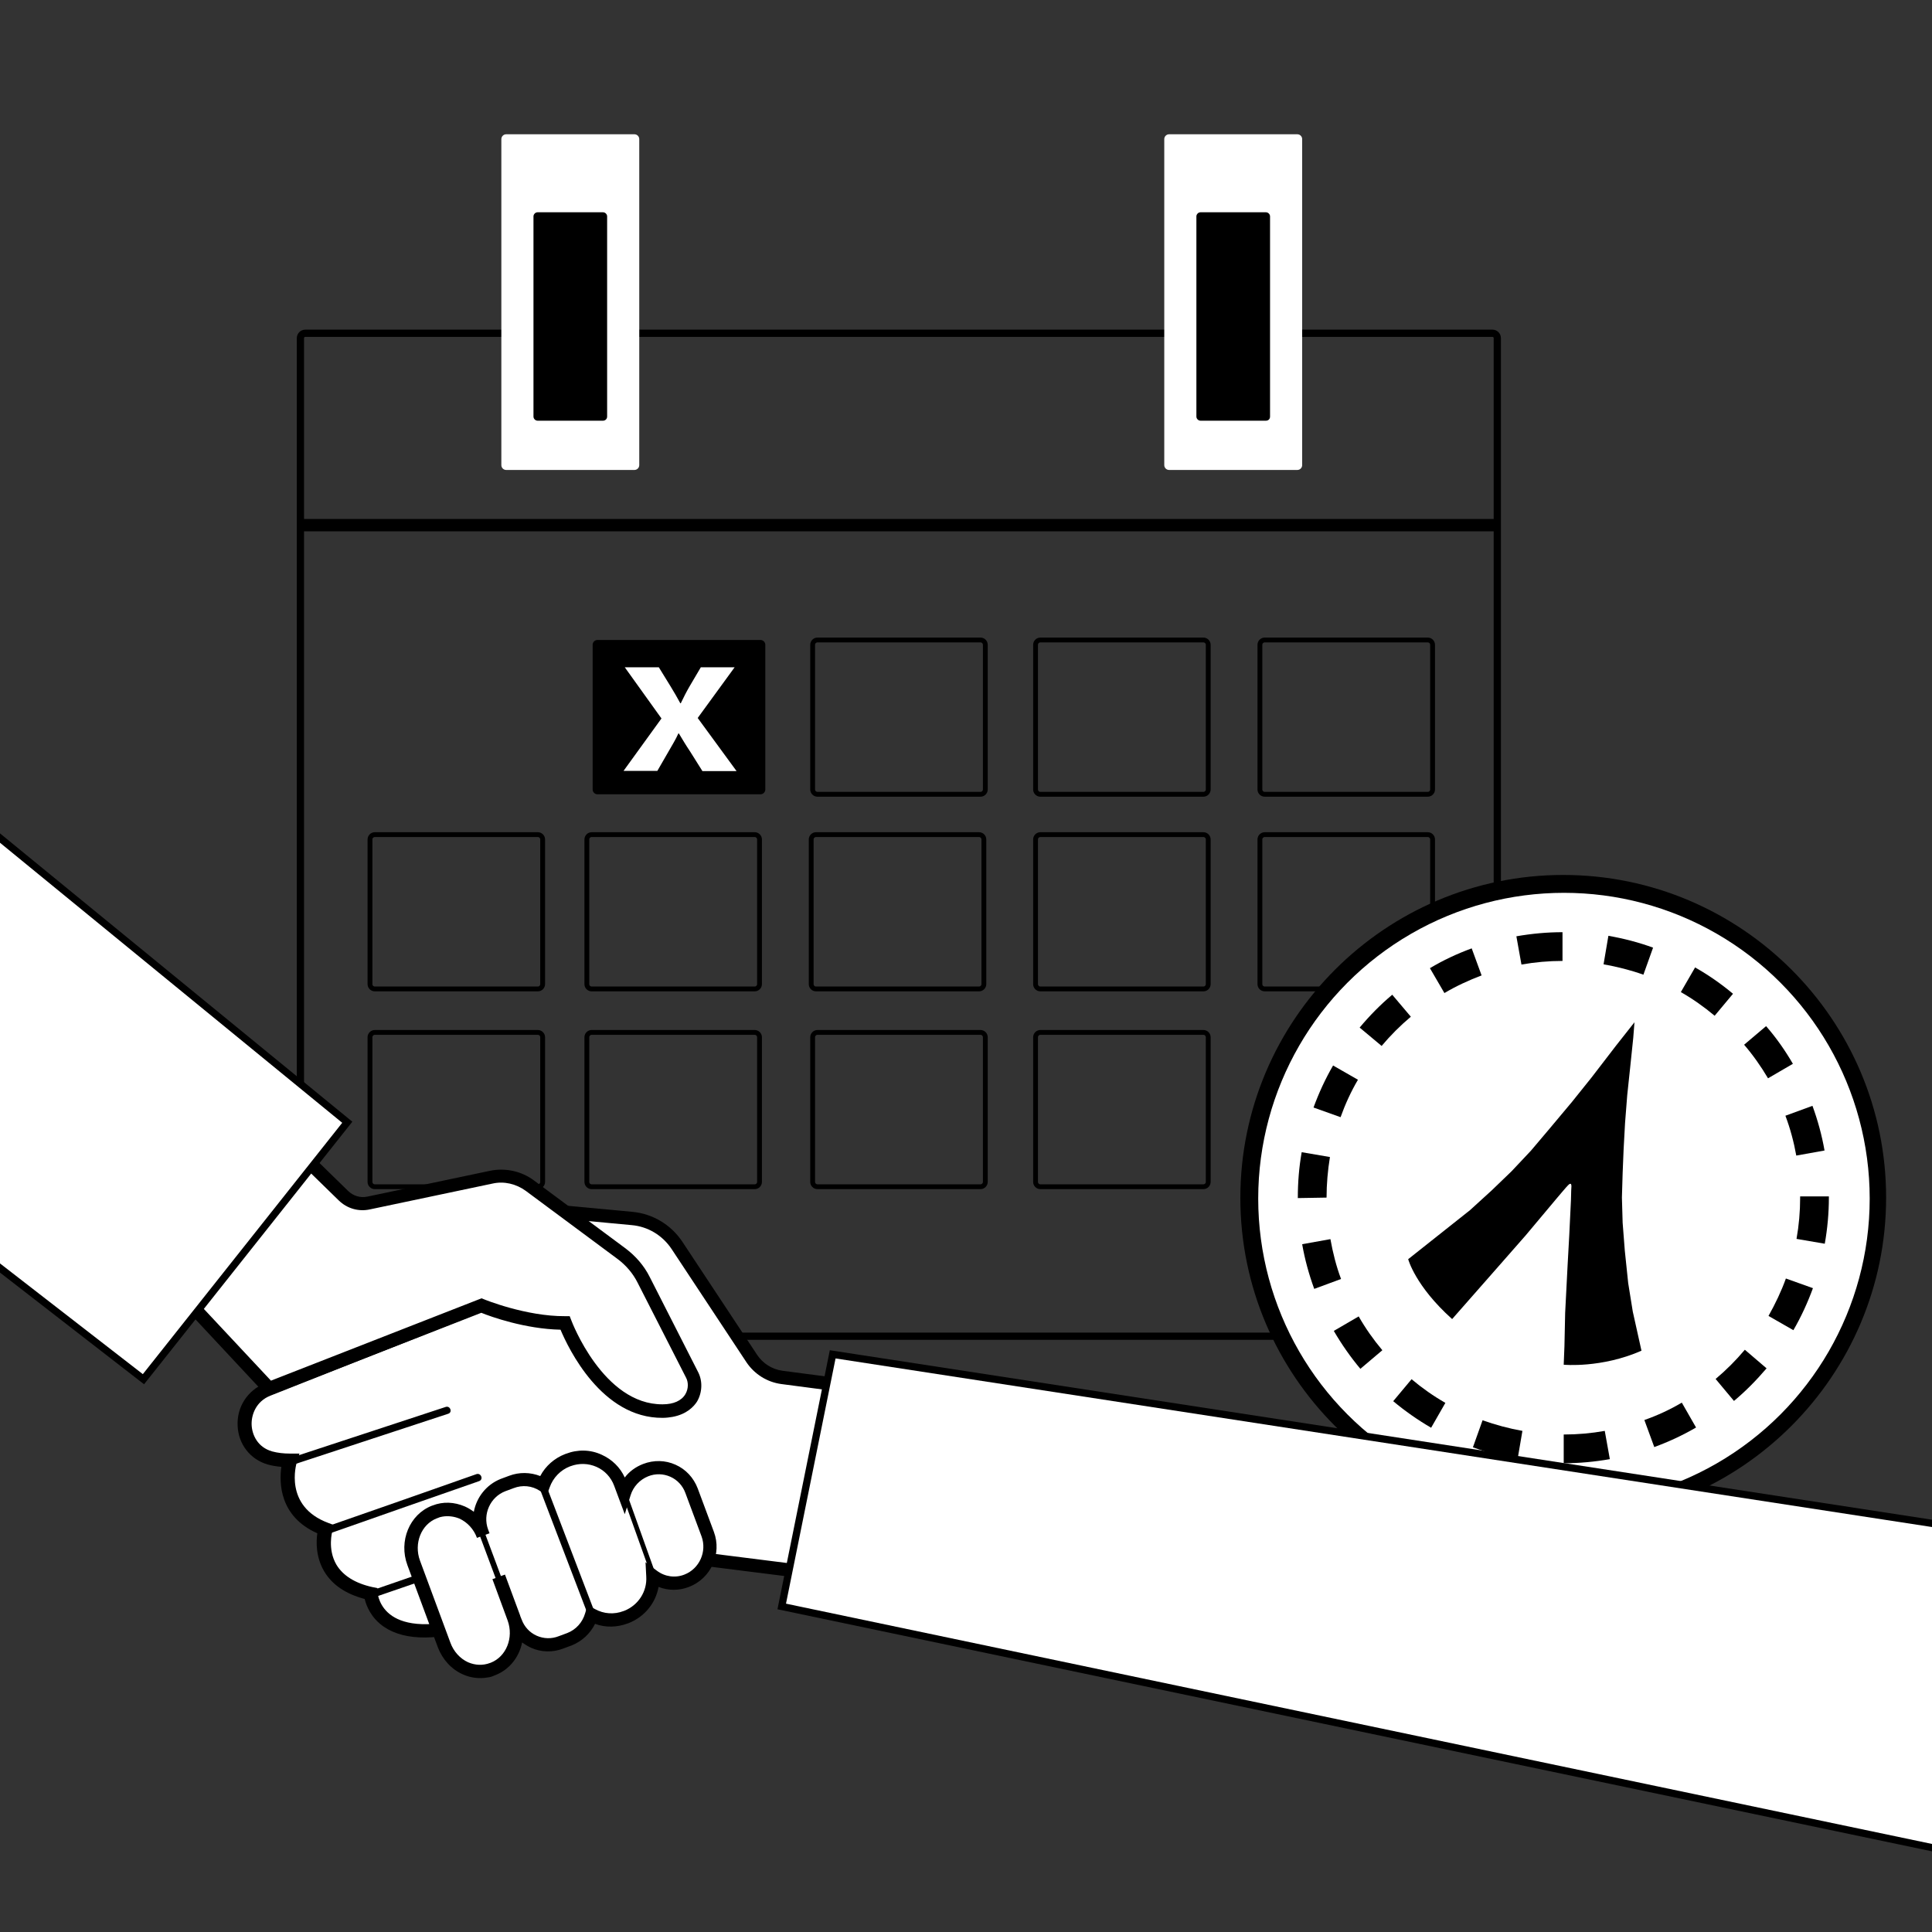 <?xml version="1.0" encoding="utf-8"?>
<!-- Generator: Adobe Illustrator 23.0.1, SVG Export Plug-In . SVG Version: 6.00 Build 0)  -->
<svg version="1.1" id="Layer_1" xmlns="http://www.w3.org/2000/svg" xmlns:xlink="http://www.w3.org/1999/xlink" x="0px" y="0px"
	 viewBox="0 0 800 800" style="enable-background:new 0 0 800 800;" xml:space="preserve">
<rect x="0" y="0" width="800" height="800" fill="#333333" stroke="none"/>
<style type="text/css">
	.st0{clip-path:url(#SVGID_2_);}
	.st1{fill:none;stroke:#000000;stroke-width:3;stroke-miterlimit:10;}
	.st2{fill:#FFFFFF;}
	.st3{fill:none;stroke:#000000;stroke-width:2;stroke-miterlimit:10;}
	.st4{fill:#DE7540;}
	.st5{clip-path:url(#SVGID_2_);fill:#FFFFFF;stroke:#000000;stroke-width:3;stroke-miterlimit:10;}
	.st6{clip-path:url(#SVGID_2_);fill:#FFFFFF;stroke:#000000;stroke-width:2;stroke-miterlimit:10;}
</style>
<g>
	<defs>
		<rect id="SVGID_1_" width="800" height="800"/>
	</defs>
	<clipPath id="SVGID_2_">
		<use xlink:href="#SVGID_1_"  style="overflow:visible;"/>
	</clipPath>
	<g class="st0">
		<g>
			<g>
				<path class="st1" d="M618.1,553.3H126.4c-1.1,0-2-0.9-2-2V140c0-1.1,0.9-2,2-2h491.6c1.1,0,2,0.9,2,2v411.3
					C620.1,552.4,619.2,553.3,618.1,553.3z"/>
			</g>
			<g>
				<path class="st2" d="M262.7,194.6h-53.1c-1.1,0-2-0.9-2-2v-135c0-1.1,0.9-2,2-2h53.1c1.1,0,2,0.9,2,2v135
					C264.7,193.7,263.8,194.6,262.7,194.6z"/>
			</g>
			<g>
				<path class="st2" d="M537.2,194.6h-53.1c-1.1,0-2-0.9-2-2v-135c0-1.1,0.9-2,2-2h53.1c1.1,0,2,0.9,2,2v135
					C539.2,193.7,538.3,194.6,537.2,194.6z"/>
			</g>
			<g>
				<path d="M524.2,174.2h-27.1c-0.9,0-1.7-0.8-1.7-1.7V89.6c0-0.9,0.8-1.7,1.7-1.7h27.1c0.9,0,1.7,0.8,1.7,1.7v82.9
					C525.9,173.5,525.2,174.2,524.2,174.2z"/>
			</g>
			<g>
				<path d="M620.1,215.2v4.5c0,0.2-0.1,0.3-0.3,0.3H124.7c-0.2,0-0.3-0.1-0.3-0.3v-4.5c0-0.2,0.1-0.3,0.3-0.3h495.1
					C619.9,214.9,620.1,215,620.1,215.2z"/>
			</g>
			<g>
				<path d="M249.7,174.2h-27.1c-0.9,0-1.7-0.8-1.7-1.7V89.6c0-0.9,0.8-1.7,1.7-1.7h27.1c0.9,0,1.7,0.8,1.7,1.7v82.9
					C251.4,173.5,250.6,174.2,249.7,174.2z"/>
			</g>
			<g>
				<path d="M314.9,328.9h-67.5c-1.1,0-2-0.9-2-2V267c0-1.1,0.9-2,2-2h67.5c1.1,0,2,0.9,2,2v59.9C316.9,328,316,328.9,314.9,328.9z"
					/>
			</g>
			<g>
				<path class="st3" d="M406,328.9h-67.5c-1.1,0-2-0.9-2-2V267c0-1.1,0.9-2,2-2H406c1.1,0,2,0.9,2,2v59.9
					C408,328,407.1,328.9,406,328.9z"/>
			</g>
			<g>
				<path class="st3" d="M498.3,328.9h-67.5c-1.1,0-2-0.9-2-2V267c0-1.1,0.9-2,2-2h67.5c1.1,0,2,0.9,2,2v59.9
					C500.3,328,499.4,328.9,498.3,328.9z"/>
			</g>
			<g>
				<path class="st3" d="M591.2,328.9h-67.5c-1.1,0-2-0.9-2-2V267c0-1.1,0.9-2,2-2h67.5c1.1,0,2,0.9,2,2v59.9
					C593.2,328,592.3,328.9,591.2,328.9z"/>
			</g>
			<g>
				<path class="st3" d="M591.2,409.5h-67.5c-1.1,0-2-0.9-2-2v-59.9c0-1.1,0.9-2,2-2h67.5c1.1,0,2,0.9,2,2v59.9
					C593.2,408.6,592.3,409.5,591.2,409.5z"/>
			</g>
			<g>
				<path class="st3" d="M498.3,409.5h-67.5c-1.1,0-2-0.9-2-2v-59.9c0-1.1,0.9-2,2-2h67.5c1.1,0,2,0.9,2,2v59.9
					C500.3,408.6,499.4,409.5,498.3,409.5z"/>
			</g>
			<g>
				<path class="st3" d="M405.4,409.5h-67.5c-1.1,0-2-0.9-2-2v-59.9c0-1.1,0.9-2,2-2h67.5c1.1,0,2,0.9,2,2v59.9
					C407.4,408.6,406.5,409.5,405.4,409.5z"/>
			</g>
			<g>
				<path class="st3" d="M312.5,409.5H245c-1.1,0-2-0.9-2-2v-59.9c0-1.1,0.9-2,2-2h67.5c1.1,0,2,0.9,2,2v59.9
					C314.5,408.6,313.6,409.5,312.5,409.5z"/>
			</g>
			<g>
				<path class="st3" d="M222.7,491.4h-67.5c-1.1,0-2-0.9-2-2v-59.9c0-1.1,0.9-2,2-2h67.5c1.1,0,2,0.9,2,2v59.9
					C224.7,490.5,223.8,491.4,222.7,491.4z"/>
			</g>
			<g>
				<path class="st3" d="M312.5,491.4H245c-1.1,0-2-0.9-2-2v-59.9c0-1.1,0.9-2,2-2h67.5c1.1,0,2,0.9,2,2v59.9
					C314.5,490.5,313.6,491.4,312.5,491.4z"/>
			</g>
			<g>
				<path class="st3" d="M406,491.4h-67.5c-1.1,0-2-0.9-2-2v-59.9c0-1.1,0.9-2,2-2H406c1.1,0,2,0.9,2,2v59.9
					C408,490.5,407.1,491.4,406,491.4z"/>
			</g>
			<g>
				<path class="st3" d="M498.3,491.4h-67.5c-1.1,0-2-0.9-2-2v-59.9c0-1.1,0.9-2,2-2h67.5c1.1,0,2,0.9,2,2v59.9
					C500.3,490.5,499.4,491.4,498.3,491.4z"/>
			</g>
			<g>
				<path class="st3" d="M222.7,409.5h-67.5c-1.1,0-2-0.9-2-2v-59.9c0-1.1,0.9-2,2-2h67.5c1.1,0,2,0.9,2,2v59.9
					C224.7,408.6,223.8,409.5,222.7,409.5z"/>
			</g>
		</g>
		<g>
			<g>
				<circle class="st2" cx="646.2" cy="497.7" r="130.5"/>
			</g>
			<g>
				<path d="M647.3,362.3c-73.7,0-133.7,60-133.7,133.7s60,133.7,133.7,133.7S781,569.6,781,495.9S721,362.3,647.3,362.3z
					 M647.3,617.7c-67.1,0-121.8-54.6-121.8-121.8s54.6-121.8,121.8-121.8s121.8,54.6,121.8,121.8S714.5,617.7,647.3,617.7z"/>
			</g>
			<g>
				<circle class="st2" cx="647.6" cy="496.3" r="126.6"/>
			</g>
			<g>
				<path d="M745.4,495.5v0.5c0,5.7-0.5,11.4-1.5,17l11.7,2c1.1-6.2,1.7-12.7,1.7-19.1v-0.5H745.4z"/>
			</g>
			<g>
				<path d="M630.4,592.5c-5.6-1-11.2-2.5-16.5-4.4l-4,11.2c6,2.2,12.2,3.8,18.5,4.9L630.4,592.5z"/>
			</g>
			<g>
				<path d="M572.4,559.1c-3.7-4.4-7-9.1-9.8-14l-10.3,6c3.2,5.5,6.9,10.8,11,15.7L572.4,559.1z"/>
			</g>
			<g>
				<path d="M555.3,529.6c-2-5.3-3.4-10.9-4.4-16.5l-11.7,2.1c1.1,6.3,2.8,12.5,5,18.5L555.3,529.6z"/>
			</g>
			<g>
				<path d="M664.5,592.5c-5.6,1-11.3,1.5-17,1.5l0,11.9c6.4,0,12.8-0.6,19.1-1.7L664.5,592.5z"/>
			</g>
			<g>
				<path d="M555.1,462.6c1.9-5.3,4.3-10.6,7.2-15.5l-10.3-5.9c-3.2,5.5-5.9,11.4-8.1,17.4L555.1,462.6z"/>
			</g>
			<g>
				<path d="M549.3,495.9c0-5.6,0.5-11.3,1.4-16.8l-11.7-2c-1.1,6.2-1.6,12.5-1.6,18.8v0.2L549.3,495.9z"/>
			</g>
			<g>
				<path d="M696.4,580.8c-4.9,2.9-10.1,5.3-15.5,7.2l4.1,11.2c6-2.2,11.8-4.9,17.3-8.1L696.4,580.8z"/>
			</g>
			<g>
				<path d="M739.5,529.4c-1.9,5.3-4.4,10.5-7.2,15.5l10.3,5.9c3.2-5.5,5.9-11.4,8.1-17.4L739.5,529.4z"/>
			</g>
			<g>
				<path d="M722.5,558.9c-3.7,4.4-7.7,8.4-12.1,12.1l7.6,9.1c4.9-4.1,9.4-8.7,13.5-13.5L722.5,558.9z"/>
			</g>
			<g>
				<path d="M598.5,580.9c-4.9-2.8-9.6-6.1-14-9.8l-7.6,9.1c4.9,4.1,10.2,7.8,15.7,11L598.5,580.9z"/>
			</g>
			<g>
				<path d="M722.2,432.6c3.7,4.3,7,9,9.9,13.9l10.3-6c-3.2-5.5-6.9-10.8-11.1-15.6L722.2,432.6z"/>
			</g>
			<g>
				<path d="M739.3,462c2,5.3,3.5,10.9,4.5,16.5l11.7-2.1c-1.1-6.3-2.8-12.5-5-18.5L739.3,462z"/>
			</g>
			<g>
				<path d="M572.1,433.1c3.7-4.4,7.7-8.4,12.1-12.1l-7.7-9.1c-4.9,4.1-9.4,8.7-13.5,13.6L572.1,433.1z"/>
			</g>
			<g>
				<path d="M696,410.8c4.9,2.8,9.6,6.1,14,9.8l7.6-9.1c-4.9-4.1-10.2-7.8-15.7-10.9L696,410.8z"/>
			</g>
			<g>
				<path d="M598.1,411.2c4.9-2.9,10.1-5.3,15.4-7.3l-4.1-11.2c-6,2.2-11.8,4.9-17.3,8.2L598.1,411.2z"/>
			</g>
			<g>
				<path d="M664,399.3c5.6,1,11.2,2.4,16.5,4.3l4-11.2c-6-2.2-12.2-3.8-18.5-4.9L664,399.3z"/>
			</g>
			<g>
				<path d="M630,399.4c5.6-1,11.3-1.5,17-1.5l0-11.9c-6.4,0-12.8,0.6-19.1,1.7L630,399.4z"/>
			</g>
		</g>
		<g>
			<path d="M608.7,501.1l-25.6,20.3c0,0,2.9,11.1,18.2,24.8l18.2-20.7l12.2-13.9l13-15.5c0,0,4.3-5.1,4.4-5.1l0.5-0.5
				c0,0,0.2-0.2,0.3-0.2l0.2-0.1l0.1,0c0.1,0,0.1,0,0.2,0l0.1,0.1l0.1,0.2l0.1,0.6l-0.1,1.9l-0.1,3.9l-0.7,14.5l-0.7,12.7l-1,19.5
				l-0.3,13.9l-0.3,7.6c0,0,15.6,1.5,32.2-5.8l-3.6-16.2l-1.9-11.8l-1.4-13.4l-0.9-11.6l-0.3-10.4l0.3-10.1l0.4-9.8l0.6-11l0.9-11.5
				l1.2-11.3l1.3-12.5l0.5-6.4l-7.5,9.5L659,446.2l-8.1,10.1l-9.3,11.1l-7.7,9.1l-8,8.5l-8.2,7.9L608.7,501.1z"/>
		</g>
	</g>
	<g class="st0">
		<g>
			<path class="st2" d="M452.3,587.2l-128.5-16.8c-5.1-0.7-9.6-3.5-12.5-7.8l-31-46.9c-4.2-6.3-11-10.4-18.6-11.1l-56.2-5.3
				l16.2,32.1l-110.9,43.9c-13.2,5.2-12.7,24.4,0.9,28.4c2.3,0.7,5,1.1,8.3,1c0,0-6.6,20.6,14.7,28.5c0,0-6.2,21.1,18.8,26.6
				c0,0,1.7,25.5,46.1,10.9c21.9-7.2,91.7-25.2,91.7-25.2l149.6,18.8L452.3,587.2z"/>
			<path d="M443.2,667.5l-151.7-19.1c-6.4,1.7-70.5,18.3-91.1,25c-18.6,6.1-32.5,6.2-41.3,0.3c-5.5-3.7-7.4-8.8-8.1-11.6
				c-7.9-2.1-13.5-5.9-16.8-11.5c-3.5-6-3.3-12.3-2.8-15.7c-15.8-7-15.8-21-14.9-27.5c-2-0.2-4-0.5-5.7-1c-7.2-2.1-12.1-8.4-12.4-16
				c-0.4-7.8,4.1-14.7,11.3-17.6L217.9,530l-17.1-33.9l61.1,5.7c8.4,0.8,15.9,5.3,20.6,12.3l31,46.9c2.4,3.6,6.2,6,10.5,6.6
				l131.2,17.2L443.2,667.5z M291.2,642.8l0.5,0.1l146.9,18.5l10.6-71.8l-125.7-16.5c-5.9-0.8-11.1-4.1-14.4-9l-31-46.9
				c-3.8-5.7-9.8-9.3-16.5-9.9l-51.2-4.8l15.3,30.4l-113.7,45c-6.1,2.4-8,8.1-7.8,12.2c0.2,4.1,2.5,9.2,8.5,10.9
				c2.2,0.6,4.7,0.9,7.5,0.9l3.8,0l-1.1,3.6c-0.2,0.7-5.5,18.2,13,25.1l2.4,0.9l-0.7,2.5c0,0.1-2.1,7.4,1.7,13.9
				c2.7,4.5,7.7,7.7,15,9.3l2,0.4l0.1,2.1c0,0.2,0.5,5.8,6.1,9.5c5,3.3,15.4,5.9,36.4-1c21.7-7.1,91.2-25.1,91.9-25.2L291.2,642.8z"
				/>
		</g>
		<g>
			<path class="st2" d="M286.6,569.4l-20.1-39.5c-2.2-4.2-5.3-7.9-9.1-10.8l-38-28.2c-4.6-3.4-10.4-4.7-16-3.5l-50.8,10.7
				c-3.7,0.8-7.6-0.3-10.3-3l-47.8-46.7l-37.8,67.9l54.8,58.6l87.9-34.4c0,0,17.7,7.3,34.7,7.2c0,0,13.5,36.8,40.4,36.5
				C287,584.2,289.3,574.5,286.6,569.4z"/>
			<path d="M278.5,586.7c-1.2,0.2-2.6,0.4-4.1,0.4c-25.3,0.2-39.1-28.9-42.3-36.5c-14.6-0.3-28.9-5.4-32.8-7l-88.6,34.6l-57.4-61.5
				L93.8,444l50.4,49.2c2.1,2,5,2.9,7.9,2.3l50.8-10.7c6.3-1.3,13,0.1,18.2,4l38,28.2c4.1,3.1,7.6,7.1,9.9,11.7l20.1,39.5
				c1.9,3.7,1.7,8.5-0.5,12.2C287.3,582.4,284.4,585.6,278.5,586.7z M199.4,537.6l1,0.4c0.2,0.1,17.4,7.1,33.6,7l1.9,0l0.7,1.8
				c0.1,0.3,13.2,34.9,37.8,34.7c4.5,0,7.8-1.5,9.4-4.2c1.4-2.4,1.2-5.1,0.3-6.8l0,0L264,531.1c-1.9-3.8-4.8-7.2-8.3-9.8l-38-28.2
				c-4-2.9-9-4.1-13.8-3l-50.8,10.7c-4.7,1-9.4-0.4-12.8-3.7l-45.3-44.2l-35,63l52.2,55.8L199.4,537.6z"/>
		</g>
		<g>
			<g>
				<path d="M120.8,606.7c21.6-7.1,43.2-14.2,64.8-21.3c1.9-0.6,0.8-3.5-1.1-2.8c-21.6,7.1-43.2,14.2-64.8,21.3
					C117.9,604.4,119,607.3,120.8,606.7L120.8,606.7z"/>
			</g>
		</g>
		<g>
			<g>
				<path d="M135.3,635.4c21-7.4,42.1-14.8,63.1-22.1c1.9-0.7,0.8-3.5-1.1-2.9c-21,7.4-42.1,14.8-63.1,22.1
					C132.4,633.2,133.4,636.1,135.3,635.4L135.3,635.4z"/>
			</g>
		</g>
		<g>
			<g>
				<path d="M154.4,661.6c18.4-6.3,36.8-12.7,55.1-19c1.8-0.6,0.8-3.4-1.1-2.8c-18.4,6.3-36.8,12.7-55.1,19
					C151.5,659.4,152.6,662.2,154.4,661.6L154.4,661.6z"/>
			</g>
		</g>
		<g>
			<g>
				<path class="st4" d="M215.1,670.5c-4.6-12.4-9.2-24.8-13.7-37.2c-0.7-1.9-3.7-0.8-3,1.1c4.6,12.4,9.2,24.8,13.7,37.2
					C212.8,673.5,215.8,672.4,215.1,670.5L215.1,670.5z"/>
			</g>
		</g>
		<g>
			<g>
				<path class="st2" d="M179.9,626.2l0.3-0.1c7.9-3.1,16.8,1.4,20,10l-0.6-1.6c-2.8-7.7,1-16.3,8.7-19.3l3.5-1.3
					c4.6-1.8,9.5-1.1,13.2,1.4c1.6-4.6,5.1-8.5,10-10.4l0.3-0.1c8.7-3.4,18.3,1,21.6,9.7l1.5,4.2c1.3-4.3,4.5-8,8.9-9.7
					c7.6-3,16.2,0.9,19,8.6l6.7,18c2.8,7.7-1,16.3-8.7,19.3c-4.9,1.9-10.2,1-14.1-1.9c0.4,7.2-3.8,14.2-10.9,16.9l-0.3,0.1
					c-4.8,1.9-10,1.4-14.2-1c-1.2,4.4-4.5,8.2-9,10l-3.5,1.3c-7.6,3-16.2-0.9-19-8.6l-6.9-18.6l6.3,17c3.2,8.6-0.7,18-8.5,21.1
					l-0.3,0.1c-7.9,3.1-16.8-1.4-20-10l-12.6-34C168.2,638.7,172,629.2,179.9,626.2z"/>
				<path d="M201.9,694.6c-3.4,0.6-7,0.2-10.3-1.3c-4.7-2.1-8.4-6.2-10.3-11.2l-12.6-34c-3.7-10,0.9-21,10.1-24.6l0.3-0.1
					c4.3-1.7,9-1.5,13.4,0.4c1.3,0.6,2.5,1.3,3.7,2.2c1.1-5.9,5.1-11.2,11.1-13.6l3.5-1.3c4.2-1.6,8.8-1.5,12.9,0.1
					c2.2-4.2,5.9-7.4,10.3-9.1l0.3-0.1c4.9-1.9,10.2-1.8,14.9,0.4c4.2,1.9,7.6,5.2,9.5,9.4c1.9-2.5,4.5-4.4,7.6-5.6
					c4.4-1.7,9.2-1.6,13.4,0.3c4.3,1.9,7.5,5.4,9.2,9.8l6.7,18c3.4,9.1-1.2,19.3-10.3,22.8c-4.1,1.6-8.6,1.6-12.6,0
					c-1.2,6.7-5.8,12.4-12.4,15l-0.3,0.1c-4.5,1.7-9.3,1.8-13.6,0.2c-2,4-5.4,7.2-9.6,8.9l-3.5,1.3c-4.4,1.7-9.2,1.6-13.4-0.3
					c-1.3-0.6-2.6-1.4-3.7-2.2c-1.2,6-5.2,11.2-11,13.5l-0.3,0.1C203.9,694.2,202.9,694.5,201.9,694.6z M183.2,628
					c-0.7,0.1-1.4,0.3-2,0.6l-0.3,0.1c-6.5,2.5-9.6,10.4-7,17.5l12.6,34c1.3,3.6,4,6.6,7.3,8.1c3,1.3,6.2,1.4,9.1,0.3l0.3-0.1
					c6.4-2.5,9.6-10.3,7-17.5l-6.3-17.1l5.2-1.9l6.3,17c0,0,0,0.1,0,0.1l0.6,1.5c1.1,3,3.3,5.4,6.2,6.7c2.9,1.3,6.2,1.4,9.2,0.2
					l3.5-1.3c3.6-1.4,6.3-4.4,7.4-8.2l1-3.4l3.1,1.7c3.6,2,7.9,2.3,11.8,0.8l0.3-0.1c5.8-2.3,9.5-8,9.1-14.2l-0.3-5.9l4.7,3.5
					c3.3,2.5,7.6,3.1,11.4,1.6c6.2-2.4,9.4-9.5,7.1-15.8l-6.7-18c-1.1-3-3.3-5.4-6.2-6.7c-2.9-1.3-6.2-1.4-9.2-0.2
					c-3.5,1.4-6.2,4.3-7.3,7.9l-2.4,7.8l-4.4-11.8c-1.3-3.5-3.9-6.3-7.3-7.8c-3.4-1.5-7.2-1.6-10.7-0.3l-0.3,0.1
					c-3.9,1.5-7,4.7-8.4,8.7l-1.2,3.3l-2.9-1.9c-3.2-2.1-7.2-2.5-10.8-1.1l-3.5,1.3c-6.2,2.4-9.4,9.5-7.1,15.8l0.6,1.6l-5.2,1.9l0,0
					c-1.3-3.6-4-6.5-7.3-8C188,627.9,185.5,627.6,183.2,628z"/>
			</g>
		</g>
		<g>
			<g>
				<path d="M197,631.4c5.3,14.3,10.7,28.6,16,42.9c0.5,1.4,2.8,0.6,2.2-0.8c-5.3-14.3-10.7-28.6-16-42.9
					C198.7,629.1,196.5,629.9,197,631.4L197,631.4z"/>
			</g>
		</g>
		<g>
			<g>
				<path d="M223.3,615.9c6.8,17.7,13.5,35.4,20.3,53.1c0.7,1.8,3.5,0.8,2.8-1c-6.8-17.7-13.5-35.4-20.3-53.1
					C225.4,613.1,222.6,614.1,223.3,615.9L223.3,615.9z"/>
			</g>
		</g>
		<g>
			<g>
				<path d="M257,617c4.3,11.9,8.5,23.9,12.8,35.8c0.4,1.2,2.3,0.5,1.8-0.7c-4.3-11.9-8.5-23.9-12.8-35.8
					C258.4,615.1,256.6,615.8,257,617L257,617z"/>
			</g>
		</g>
	</g>
	<polygon class="st5" points="-368.1,45.8 -453.9,173.2 59.4,571.1 143.8,464.7 	"/>
	<polygon class="st5" points="910.6,647.8 821.6,769.6 323.7,665.2 344.8,560.8 	"/>
	<g class="st0">
		<path class="st2" d="M290.8,319.2l-4.9-7.8c-2-3-3.3-5.2-4.8-7.7h-0.2c-1.1,2.5-2.5,4.7-4.2,7.7l-4.5,7.8h-14l15.7-21.7
			l-15.2-21.2h14.1l4.8,7.8c1.6,2.6,2.8,4.7,4.1,7.1h0.2c1.3-2.7,2.3-4.7,3.7-7.1l4.6-7.8h14l-15.3,21l16.1,22H290.8z"/>
	</g>
	<polyline class="st6" points="804.4,632.2 1019,456.3 1019,651.3 821,770.2 	"/>
</g>
</svg>

